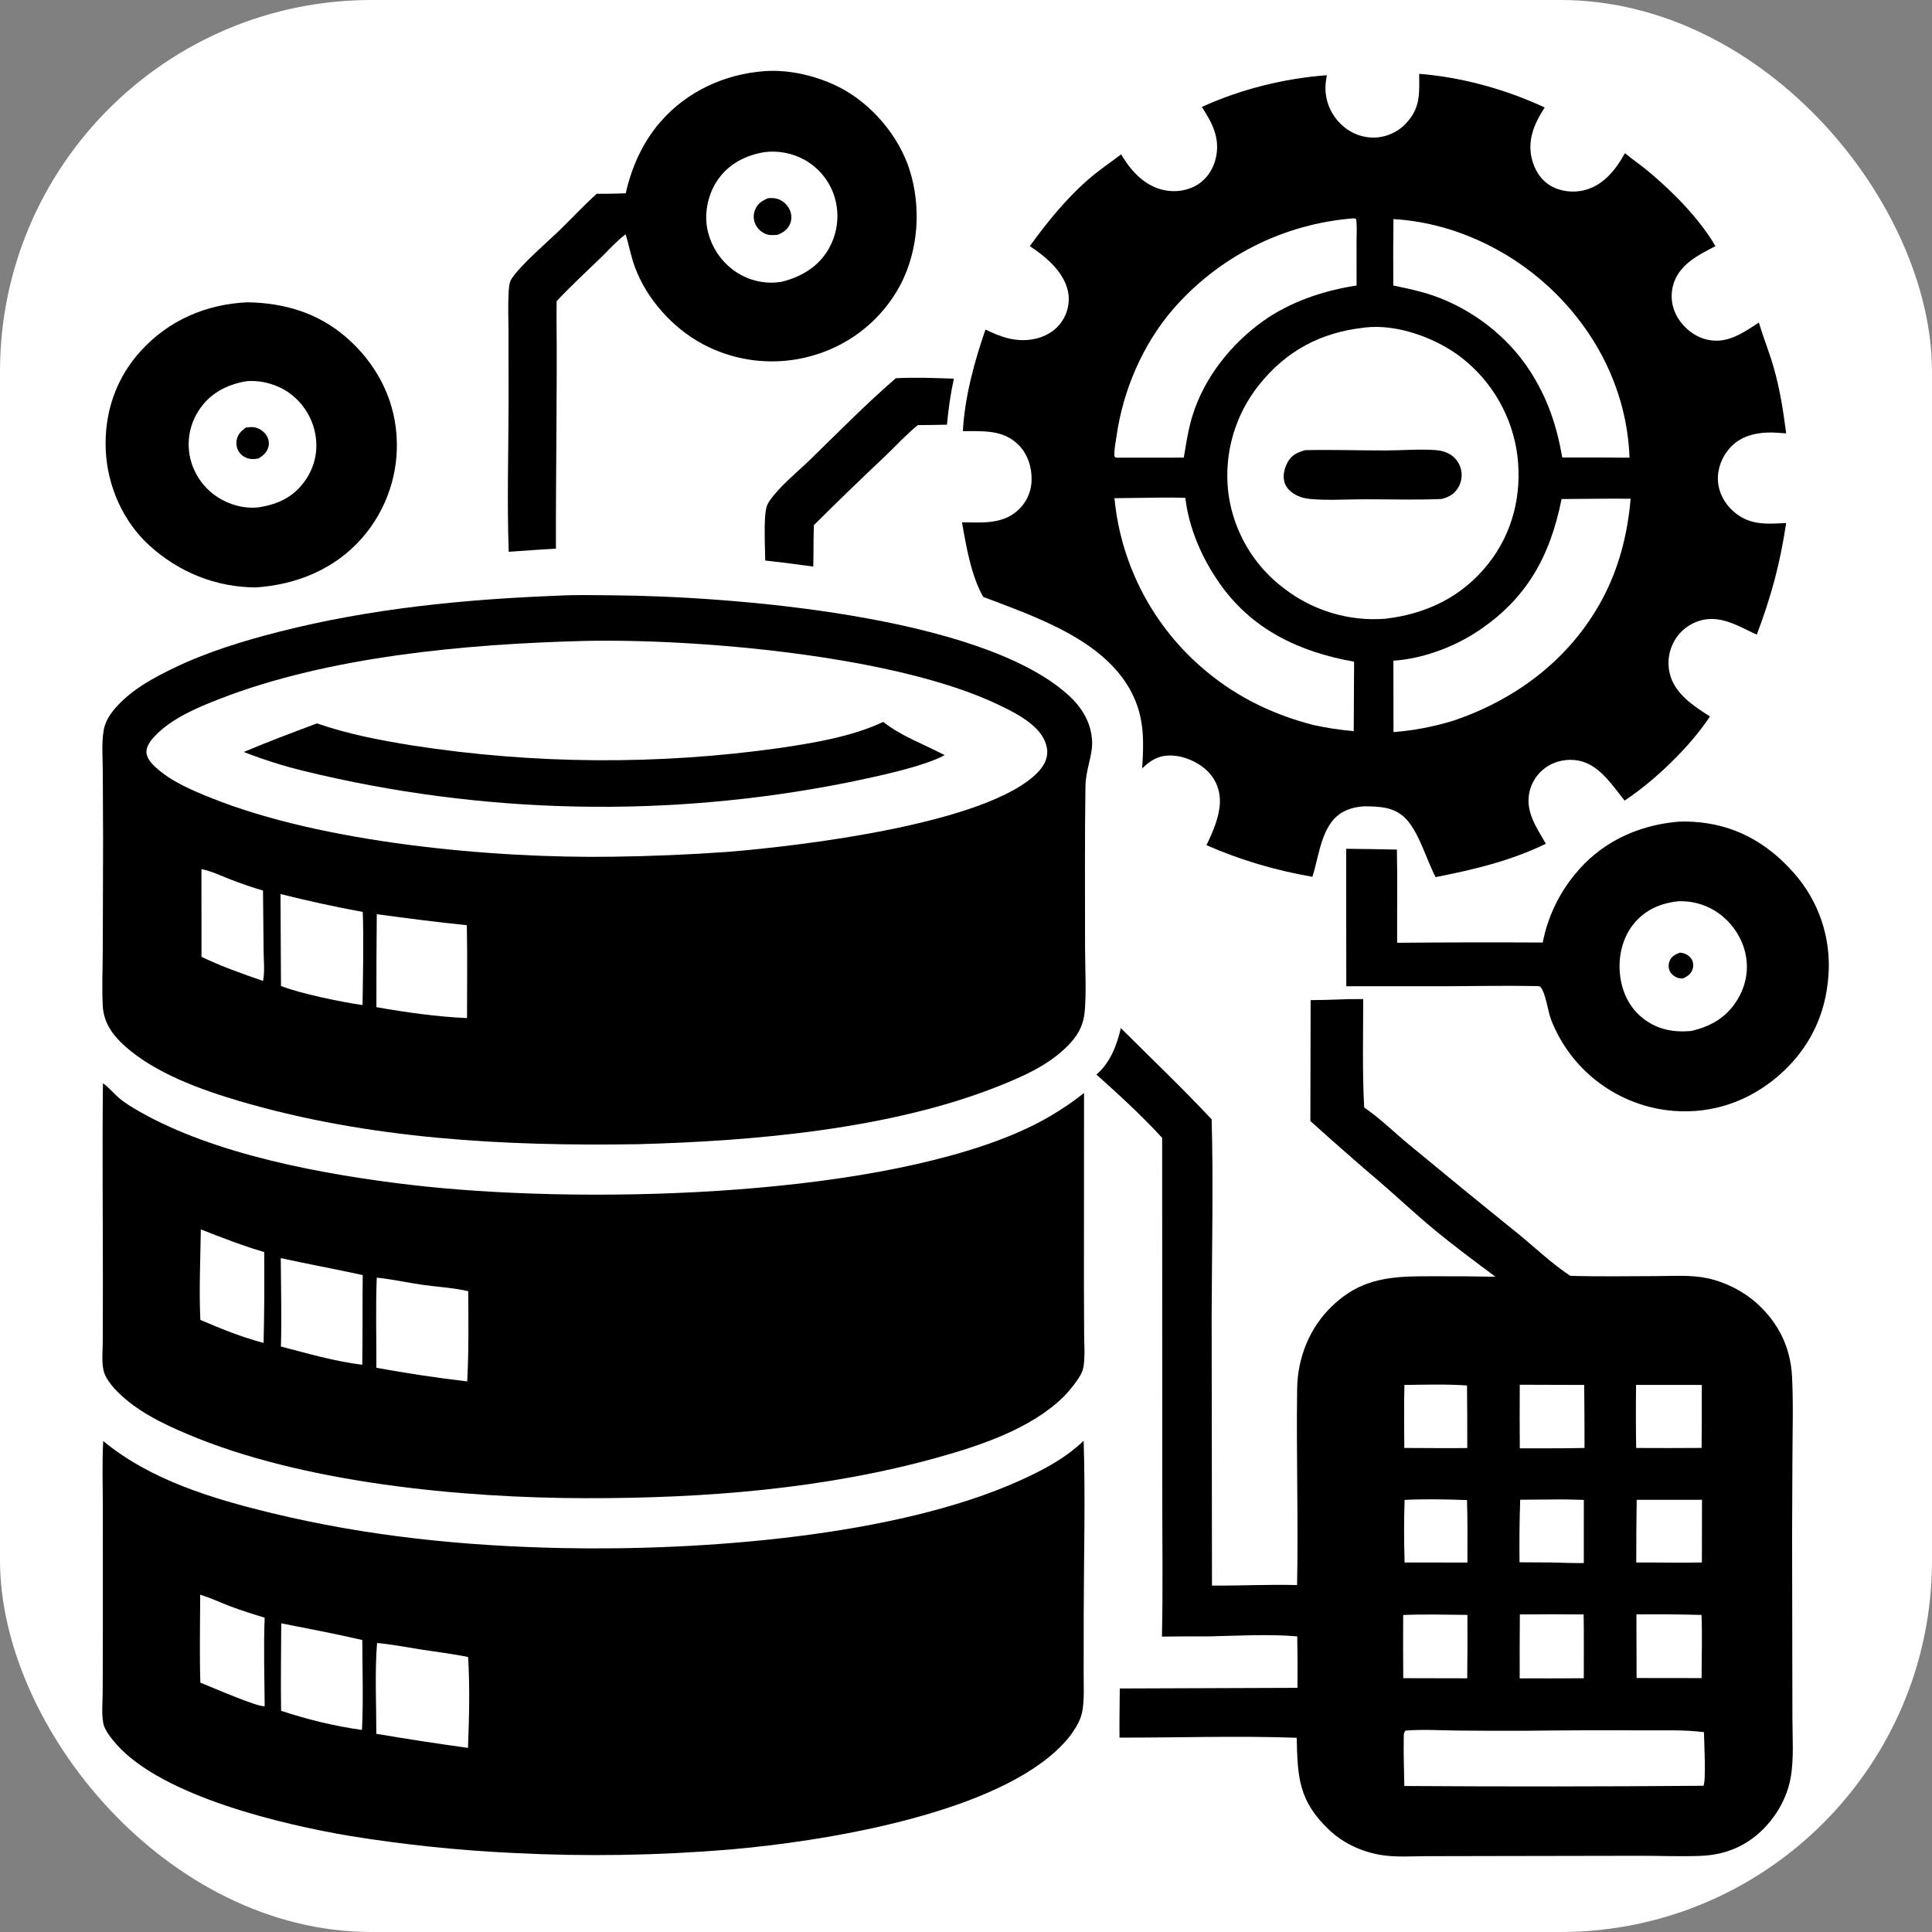 <svg width="182" height="182" viewBox="0 0 182 182" fill="none" xmlns="http://www.w3.org/2000/svg">
<rect x="0" y="0" width="182" height="182" fill="#808080" stroke="none"/>
<g clip-path="url(#clip0_280_262)">
<path d="M0 0H182V182H0V0Z" fill="white"/>
<path d="M84.388 35.632C86.181 35.532 88.064 35.61 89.86 35.67C89.538 37.113 89.344 38.536 89.206 40.006C88.292 40.028 87.378 40.04 86.464 40.045C85.384 40.914 84.391 42.012 83.384 42.972C81.117 45.105 78.881 47.269 76.674 49.464C76.633 50.446 76.636 51.429 76.629 52.411L76.612 53.373C75.106 53.158 73.597 52.968 72.084 52.803C72.069 51.43 71.983 50.009 72.078 48.641C72.112 48.147 72.183 47.635 72.468 47.22C73.457 45.783 75.079 44.504 76.338 43.281C78.978 40.712 81.6 38.035 84.388 35.632Z" fill="black"/>
<path d="M23.296 28.477C26.753 28.533 29.899 29.447 32.56 31.729C35.317 34.094 37.094 37.324 37.351 40.967C37.367 41.187 37.378 41.407 37.383 41.627C37.389 41.846 37.389 42.066 37.383 42.286C37.377 42.506 37.366 42.726 37.35 42.945C37.333 43.164 37.311 43.383 37.284 43.602C37.256 43.82 37.223 44.037 37.185 44.254C37.147 44.471 37.103 44.686 37.054 44.901C37.005 45.115 36.951 45.328 36.892 45.54C36.832 45.752 36.767 45.962 36.697 46.17C36.627 46.379 36.552 46.586 36.472 46.791C36.392 46.995 36.306 47.198 36.216 47.399C36.126 47.599 36.03 47.797 35.93 47.993C35.83 48.189 35.725 48.382 35.615 48.573C35.505 48.764 35.391 48.951 35.272 49.136C35.153 49.321 35.029 49.503 34.901 49.682C34.773 49.861 34.64 50.036 34.503 50.208C34.366 50.381 34.225 50.549 34.08 50.715C31.505 53.634 27.923 55.081 24.093 55.338C20.334 55.317 16.881 53.924 14.09 51.401C11.591 49.141 10.116 45.778 9.963 42.425C9.804 38.932 10.903 35.643 13.268 33.054C15.909 30.163 19.413 28.658 23.296 28.477Z" fill="black"/>
<path d="M23.14 35.924C24.523 35.767 26.062 36.193 27.199 36.982C27.282 37.04 27.363 37.1 27.443 37.163C27.523 37.225 27.601 37.289 27.678 37.355C27.754 37.422 27.829 37.49 27.903 37.56C27.976 37.63 28.047 37.701 28.117 37.775C28.187 37.848 28.255 37.923 28.321 38C28.387 38.077 28.451 38.155 28.513 38.235C28.575 38.315 28.635 38.397 28.693 38.48C28.751 38.563 28.807 38.647 28.861 38.733C28.915 38.819 28.967 38.906 29.016 38.994C29.066 39.082 29.113 39.172 29.159 39.262C29.204 39.353 29.247 39.445 29.287 39.537C29.328 39.63 29.366 39.724 29.402 39.819C29.438 39.913 29.472 40.009 29.503 40.105C29.535 40.201 29.563 40.298 29.59 40.396C29.616 40.494 29.64 40.592 29.662 40.691C29.683 40.79 29.703 40.89 29.719 40.989C29.982 42.564 29.613 44.079 28.677 45.37C27.61 46.843 26.179 47.498 24.421 47.785C23.016 47.963 21.508 47.533 20.352 46.733C20.27 46.677 20.191 46.619 20.112 46.559C20.034 46.499 19.957 46.438 19.882 46.374C19.807 46.31 19.733 46.244 19.661 46.177C19.589 46.11 19.519 46.04 19.45 45.97C19.381 45.899 19.315 45.826 19.25 45.752C19.185 45.678 19.122 45.602 19.06 45.525C18.999 45.447 18.939 45.369 18.882 45.288C18.825 45.208 18.769 45.127 18.716 45.044C18.663 44.961 18.611 44.876 18.562 44.791C18.513 44.706 18.466 44.619 18.421 44.531C18.376 44.443 18.333 44.354 18.293 44.264C18.252 44.174 18.214 44.083 18.178 43.992C18.142 43.9 18.108 43.807 18.077 43.714C18.046 43.62 18.016 43.526 17.989 43.431C17.963 43.336 17.938 43.24 17.916 43.144C17.894 43.048 17.875 42.952 17.857 42.854C17.841 42.759 17.826 42.663 17.815 42.566C17.803 42.47 17.794 42.373 17.787 42.276C17.78 42.179 17.775 42.082 17.773 41.985C17.771 41.888 17.772 41.79 17.774 41.693C17.777 41.596 17.782 41.499 17.79 41.402C17.798 41.305 17.808 41.209 17.82 41.112C17.833 41.016 17.848 40.92 17.865 40.824C17.882 40.729 17.902 40.634 17.924 40.539C17.945 40.444 17.97 40.35 17.997 40.257C18.023 40.163 18.052 40.07 18.084 39.978C18.115 39.887 18.149 39.795 18.184 39.705C18.22 39.615 18.258 39.525 18.299 39.437C18.339 39.349 18.382 39.261 18.427 39.175C18.471 39.089 18.518 39.003 18.567 38.919C18.616 38.836 18.667 38.753 18.72 38.671C18.773 38.59 18.828 38.51 18.885 38.431C19.914 36.986 21.426 36.228 23.14 35.924Z" fill="white"/>
<path d="M23.187 40.27C23.419 40.248 23.665 40.216 23.896 40.244C24.352 40.299 24.822 40.6 25.079 40.977C25.302 41.304 25.384 41.699 25.288 42.085C25.154 42.619 24.81 42.897 24.368 43.183C24.164 43.231 23.936 43.255 23.726 43.245C23.287 43.223 22.844 43.003 22.575 42.654C22.543 42.612 22.514 42.57 22.488 42.526C22.461 42.482 22.436 42.437 22.414 42.39C22.392 42.343 22.372 42.296 22.355 42.247C22.338 42.199 22.323 42.149 22.311 42.099C22.299 42.049 22.289 41.998 22.282 41.947C22.276 41.896 22.271 41.845 22.27 41.793C22.268 41.742 22.269 41.69 22.273 41.639C22.277 41.587 22.283 41.536 22.292 41.486C22.392 40.906 22.719 40.584 23.187 40.27Z" fill="black"/>
<path d="M157.763 77.438C158.32 77.372 158.921 77.385 159.48 77.416C163.329 77.63 166.456 79.358 168.975 82.224C169.12 82.387 169.26 82.553 169.397 82.722C169.533 82.891 169.665 83.064 169.793 83.24C169.921 83.416 170.044 83.595 170.163 83.777C170.281 83.96 170.395 84.145 170.505 84.332C170.615 84.52 170.719 84.711 170.819 84.904C170.919 85.097 171.014 85.293 171.105 85.491C171.195 85.689 171.28 85.888 171.36 86.091C171.44 86.293 171.516 86.497 171.586 86.703C171.656 86.909 171.721 87.116 171.78 87.325C171.84 87.534 171.894 87.745 171.943 87.957C171.993 88.168 172.036 88.381 172.075 88.595C172.113 88.809 172.147 89.024 172.174 89.24C172.202 89.456 172.225 89.672 172.241 89.889C172.258 90.106 172.27 90.323 172.276 90.54C172.282 90.757 172.283 90.975 172.278 91.192C172.273 91.41 172.263 91.627 172.248 91.844C171.997 95.654 170.404 98.873 167.508 101.366C164.734 103.753 161.304 104.939 157.647 104.649C157.489 104.636 157.331 104.621 157.174 104.602C157.017 104.584 156.86 104.563 156.703 104.539C156.547 104.515 156.391 104.489 156.235 104.46C156.079 104.43 155.924 104.398 155.77 104.363C155.615 104.329 155.461 104.291 155.308 104.251C155.155 104.211 155.002 104.168 154.851 104.123C154.699 104.077 154.548 104.029 154.398 103.978C154.248 103.928 154.099 103.874 153.951 103.818C153.803 103.762 153.656 103.704 153.51 103.642C153.363 103.581 153.218 103.518 153.075 103.451C152.931 103.385 152.788 103.316 152.647 103.245C152.505 103.174 152.365 103.1 152.226 103.024C152.087 102.948 151.95 102.869 151.814 102.788C151.678 102.707 151.543 102.624 151.41 102.538C151.277 102.452 151.145 102.364 151.015 102.274C150.885 102.184 150.756 102.091 150.63 101.996C150.503 101.901 150.378 101.804 150.254 101.705C150.131 101.606 150.009 101.505 149.889 101.401C149.769 101.298 149.651 101.192 149.535 101.084C149.419 100.977 149.305 100.867 149.192 100.756C149.08 100.644 148.97 100.53 148.861 100.415C148.753 100.299 148.647 100.182 148.542 100.063C148.438 99.943 148.336 99.822 148.236 99.7C148.136 99.577 148.038 99.452 147.943 99.326C147.847 99.2 147.754 99.072 147.663 98.942C147.571 98.813 147.483 98.682 147.396 98.549C147.31 98.416 147.225 98.282 147.143 98.147C147.062 98.011 146.982 97.874 146.905 97.736C146.828 97.597 146.754 97.458 146.682 97.317C146.609 97.176 146.54 97.033 146.473 96.89C146.406 96.746 146.341 96.602 146.279 96.456C146.217 96.311 146.157 96.164 146.1 96.016C145.839 95.321 145.577 93.44 145.112 92.975C145.004 92.866 144.758 92.897 144.609 92.889C141.787 92.837 138.963 92.896 136.141 92.907L126.824 92.91L126.814 79.958C128.407 79.973 129.999 79.998 131.591 80.032C131.653 82.955 131.6 85.888 131.616 88.813C136.187 88.771 140.759 88.764 145.33 88.79C145.387 88.497 145.453 88.205 145.528 87.916C145.603 87.626 145.687 87.339 145.78 87.055C145.873 86.771 145.975 86.49 146.085 86.212C146.196 85.934 146.315 85.66 146.443 85.389C146.57 85.119 146.706 84.853 146.85 84.59C146.994 84.328 147.147 84.071 147.307 83.819C147.467 83.566 147.635 83.319 147.811 83.077C147.986 82.835 148.169 82.598 148.36 82.368C150.721 79.448 154.058 77.832 157.763 77.438Z" fill="black"/>
<path d="M158.094 84.901C158.245 84.895 158.396 84.894 158.547 84.899C158.698 84.903 158.849 84.914 158.999 84.93C159.149 84.946 159.299 84.967 159.448 84.994C159.596 85.021 159.744 85.054 159.89 85.092C160.037 85.13 160.181 85.173 160.325 85.222C160.468 85.271 160.609 85.325 160.748 85.384C160.887 85.443 161.024 85.508 161.158 85.577C161.292 85.646 161.424 85.721 161.553 85.8C162.969 86.678 164.041 88.145 164.413 89.771C164.774 91.349 164.468 92.906 163.61 94.27C162.593 95.885 161.108 96.717 159.282 97.127C157.63 97.264 156.13 96.987 154.8 95.952C153.487 94.929 152.795 93.459 152.611 91.825C152.424 90.161 152.817 88.381 153.876 87.059C154.959 85.707 156.404 85.092 158.094 84.901Z" fill="white"/>
<path d="M158.221 89.748C158.329 89.751 158.33 89.747 158.453 89.767C158.808 89.825 159.181 90.058 159.363 90.372C159.535 90.669 159.544 91.034 159.429 91.354C159.272 91.793 158.925 91.986 158.526 92.178C158.393 92.176 158.265 92.172 158.136 92.138C157.801 92.05 157.492 91.831 157.323 91.524C157.158 91.224 157.156 90.867 157.274 90.549C157.449 90.076 157.789 89.941 158.221 89.748Z" fill="black"/>
<path d="M72.022 6.702C74.369 6.529 76.971 7.158 79.059 8.216C82.068 9.74 84.661 12.78 85.683 15.994C86.803 19.514 86.528 23.576 84.808 26.858C84.704 27.053 84.595 27.244 84.482 27.433C84.369 27.622 84.251 27.809 84.128 27.992C84.006 28.175 83.879 28.355 83.748 28.532C83.617 28.709 83.481 28.883 83.341 29.054C83.202 29.224 83.058 29.391 82.91 29.554C82.762 29.718 82.61 29.878 82.455 30.034C82.299 30.19 82.139 30.342 81.977 30.49C81.813 30.638 81.647 30.782 81.477 30.922C81.306 31.062 81.133 31.198 80.956 31.33C80.779 31.462 80.599 31.589 80.416 31.712C80.233 31.834 80.047 31.953 79.859 32.066C79.67 32.18 79.478 32.289 79.284 32.394C79.09 32.498 78.894 32.597 78.695 32.692C78.496 32.787 78.294 32.877 78.091 32.962C77.888 33.047 77.682 33.127 77.475 33.202C77.268 33.276 77.059 33.346 76.848 33.411C76.739 33.445 76.629 33.478 76.519 33.509C76.409 33.541 76.299 33.571 76.188 33.6C76.077 33.628 75.966 33.656 75.855 33.682C75.743 33.708 75.631 33.732 75.519 33.755C75.407 33.779 75.295 33.8 75.182 33.821C75.07 33.841 74.957 33.86 74.844 33.878C74.731 33.895 74.617 33.912 74.504 33.926C74.39 33.941 74.277 33.955 74.163 33.967C74.049 33.979 73.935 33.989 73.821 33.998C73.707 34.007 73.593 34.015 73.478 34.022C73.364 34.028 73.25 34.033 73.135 34.036C73.021 34.04 72.907 34.042 72.792 34.043C72.678 34.043 72.563 34.042 72.449 34.04C72.335 34.038 72.22 34.034 72.106 34.029C71.992 34.024 71.877 34.018 71.763 34.01C71.649 34.002 71.535 33.993 71.421 33.982C71.307 33.971 71.193 33.959 71.079 33.946C70.966 33.932 70.852 33.917 70.739 33.901C70.626 33.885 70.513 33.867 70.4 33.848C70.287 33.829 70.174 33.808 70.062 33.786C69.95 33.764 69.838 33.741 69.726 33.717C69.614 33.692 69.503 33.666 69.392 33.638C69.281 33.611 69.17 33.582 69.059 33.552C68.949 33.522 68.839 33.49 68.729 33.457C68.62 33.424 68.511 33.39 68.402 33.354C68.293 33.319 68.185 33.282 68.077 33.243C67.969 33.205 67.862 33.165 67.755 33.124C67.648 33.083 67.542 33.041 67.436 32.997C67.33 32.954 67.225 32.909 67.12 32.863C67.016 32.816 66.912 32.769 66.808 32.72C66.704 32.671 66.602 32.621 66.499 32.57C66.397 32.518 66.295 32.466 66.194 32.412C63.383 30.904 60.942 28.197 59.823 25.199C59.442 24.178 59.253 23.112 58.94 22.072C58.089 22.699 57.341 23.557 56.579 24.293C55.187 25.636 53.763 26.956 52.438 28.366L52.428 29.926C52.491 37.177 52.353 44.436 52.369 51.688C50.886 51.762 49.404 51.882 47.923 51.98C47.754 47.263 47.902 42.489 47.91 37.766L47.902 31.243C47.898 30.048 47.847 28.834 47.909 27.642C47.931 27.224 47.95 26.648 48.177 26.289C48.987 25.005 51.585 22.786 52.814 21.592C53.952 20.487 55.032 19.314 56.213 18.254C57.125 18.264 58.037 18.249 58.948 18.21C59.489 15.756 60.556 13.386 62.213 11.481C64.711 8.608 68.259 6.978 72.022 6.702Z" fill="black"/>
<path d="M72.002 14.333C72.163 14.312 72.324 14.298 72.486 14.29C72.647 14.282 72.809 14.28 72.971 14.285C73.133 14.289 73.294 14.3 73.455 14.318C73.616 14.335 73.776 14.359 73.935 14.389C74.094 14.418 74.252 14.454 74.408 14.497C74.565 14.539 74.719 14.587 74.872 14.642C75.024 14.696 75.174 14.757 75.322 14.823C75.47 14.889 75.615 14.961 75.757 15.038C75.844 15.086 75.93 15.136 76.015 15.189C76.1 15.241 76.183 15.295 76.265 15.352C76.348 15.408 76.428 15.466 76.508 15.527C76.587 15.587 76.665 15.65 76.741 15.714C76.817 15.778 76.891 15.844 76.964 15.912C77.037 15.98 77.108 16.05 77.178 16.121C77.247 16.193 77.315 16.266 77.381 16.34C77.447 16.415 77.511 16.492 77.573 16.57C77.635 16.648 77.695 16.727 77.753 16.808C77.811 16.889 77.867 16.971 77.921 17.055C77.975 17.139 78.027 17.224 78.077 17.31C78.127 17.396 78.174 17.484 78.22 17.572C78.265 17.661 78.309 17.751 78.35 17.842C78.391 17.932 78.43 18.024 78.466 18.117C78.503 18.209 78.537 18.303 78.569 18.398C78.601 18.492 78.63 18.587 78.657 18.683C78.685 18.783 78.71 18.883 78.733 18.984C78.756 19.085 78.776 19.186 78.794 19.288C78.811 19.39 78.826 19.492 78.839 19.595C78.852 19.698 78.862 19.8 78.869 19.903C78.877 20.007 78.882 20.11 78.884 20.213C78.886 20.317 78.886 20.42 78.883 20.524C78.88 20.627 78.875 20.73 78.867 20.833C78.859 20.936 78.848 21.039 78.835 21.142C78.822 21.244 78.807 21.347 78.789 21.448C78.77 21.55 78.75 21.652 78.727 21.752C78.703 21.853 78.678 21.953 78.65 22.053C78.621 22.152 78.591 22.251 78.558 22.349C78.525 22.447 78.489 22.544 78.451 22.64C78.413 22.737 78.373 22.832 78.33 22.926C78.288 23.02 78.243 23.113 78.195 23.205C78.148 23.297 78.099 23.388 78.047 23.478C77.061 25.159 75.499 26.068 73.65 26.542C73.555 26.558 73.461 26.572 73.366 26.583C73.271 26.594 73.176 26.604 73.08 26.61C72.985 26.617 72.889 26.622 72.794 26.624C72.698 26.626 72.602 26.626 72.507 26.624C72.411 26.621 72.316 26.617 72.22 26.61C72.125 26.603 72.029 26.593 71.934 26.582C71.84 26.57 71.745 26.557 71.651 26.541C71.556 26.525 71.463 26.506 71.369 26.486C71.276 26.465 71.183 26.442 71.091 26.417C70.998 26.392 70.906 26.365 70.815 26.336C70.724 26.306 70.634 26.275 70.545 26.241C70.455 26.207 70.366 26.171 70.279 26.133C70.191 26.095 70.104 26.055 70.018 26.013C69.932 25.971 69.847 25.927 69.764 25.88C69.68 25.834 69.597 25.786 69.516 25.736C69.434 25.685 69.354 25.633 69.275 25.579C69.19 25.521 69.107 25.46 69.025 25.398C68.942 25.335 68.862 25.271 68.782 25.204C68.703 25.138 68.626 25.069 68.55 24.999C68.474 24.929 68.4 24.857 68.328 24.783C68.256 24.709 68.186 24.634 68.117 24.556C68.048 24.479 67.982 24.4 67.917 24.32C67.852 24.239 67.789 24.157 67.729 24.074C67.668 23.99 67.609 23.905 67.552 23.819C67.496 23.733 67.441 23.645 67.389 23.556C67.337 23.467 67.286 23.377 67.238 23.285C67.19 23.194 67.145 23.101 67.101 23.008C67.058 22.914 67.016 22.819 66.978 22.723C66.939 22.628 66.902 22.531 66.868 22.434C66.834 22.336 66.802 22.238 66.772 22.139C66.743 22.04 66.716 21.94 66.692 21.84C66.667 21.74 66.645 21.639 66.625 21.537C66.33 19.944 66.723 18.2 67.658 16.879C68.699 15.409 70.259 14.624 72.002 14.333Z" fill="white"/>
<path d="M72.353 18.671C72.672 18.645 73.016 18.647 73.319 18.76C73.381 18.784 73.442 18.81 73.501 18.84C73.56 18.869 73.617 18.901 73.673 18.937C73.728 18.972 73.782 19.01 73.834 19.051C73.886 19.092 73.935 19.136 73.983 19.182C74.03 19.228 74.075 19.276 74.117 19.327C74.16 19.377 74.199 19.43 74.236 19.485C74.273 19.539 74.307 19.596 74.338 19.654C74.37 19.712 74.398 19.772 74.423 19.833C74.595 20.256 74.594 20.724 74.403 21.141C74.172 21.646 73.735 21.941 73.227 22.123C72.91 22.147 72.546 22.177 72.241 22.078C72.181 22.058 72.122 22.035 72.065 22.009C72.007 21.983 71.951 21.954 71.896 21.922C71.841 21.89 71.788 21.855 71.737 21.818C71.686 21.78 71.637 21.741 71.59 21.698C71.543 21.656 71.498 21.611 71.456 21.564C71.414 21.517 71.374 21.468 71.336 21.417C71.299 21.366 71.264 21.312 71.233 21.258C71.201 21.203 71.172 21.147 71.146 21.089C71.123 21.037 71.102 20.983 71.084 20.929C71.067 20.874 71.052 20.819 71.04 20.763C71.028 20.706 71.018 20.65 71.012 20.593C71.005 20.536 71.002 20.479 71.002 20.421C71.001 20.364 71.003 20.307 71.009 20.25C71.014 20.192 71.022 20.136 71.033 20.079C71.044 20.023 71.058 19.968 71.075 19.913C71.092 19.858 71.111 19.804 71.134 19.751C71.375 19.166 71.795 18.913 72.353 18.671Z" fill="black"/>
<path d="M9.696 102.056C10.192 102.365 10.671 102.953 11.116 103.349C11.73 103.897 12.457 104.322 13.169 104.729C20.28 108.785 30.561 110.659 38.62 111.61C54.213 113.451 81.154 112.911 95.622 106.794C97.991 105.792 100.095 104.562 102.119 102.968L102.11 121.162L102.129 125.739C102.137 126.71 102.219 127.754 102.076 128.716C101.978 129.377 101.534 129.944 101.152 130.471C100.85 130.86 100.53 131.24 100.18 131.587C97.164 134.566 92.376 136.169 88.39 137.283C77.647 140.286 66.293 141.151 55.173 141.134C43.463 141.115 28.514 139.697 17.677 135.107C15.293 134.098 12.859 132.928 11.021 131.059C10.528 130.558 9.899 129.785 9.749 129.088C9.565 128.236 9.679 127.184 9.68 126.309L9.691 121.232C9.696 114.841 9.626 108.447 9.696 102.056Z" fill="black"/>
<path d="M18.919 115.813C20.896 116.593 22.846 117.345 24.887 117.949C24.916 120.802 24.897 123.656 24.831 126.509C22.759 125.957 20.84 125.185 18.874 124.336C18.744 121.511 18.877 118.641 18.919 115.813Z" fill="white"/>
<path d="M26.449 118.518C29.017 119.08 31.601 119.556 34.169 120.115C34.133 122.931 34.174 125.748 34.125 128.564C31.545 128.248 28.976 127.503 26.463 126.844C26.545 124.076 26.463 121.287 26.449 118.518Z" fill="white"/>
<path d="M35.492 120.356C36.928 120.505 38.355 120.826 39.786 121.031C41.215 121.236 42.706 121.306 44.111 121.634C44.121 124.465 44.169 127.306 44.012 130.134C41.147 129.796 38.295 129.368 35.457 128.85C35.466 126.025 35.38 123.178 35.492 120.356Z" fill="white"/>
<path d="M9.723 135.748C14.179 139.438 20.04 141.187 25.561 142.528C34.592 144.721 43.694 145.643 52.979 145.833C65.899 146.098 84.329 144.776 96.059 139.479C98.253 138.489 100.328 137.407 102.082 135.725C102.256 141.14 102.096 146.601 102.09 152.02L102.083 157.638C102.08 158.756 102.153 159.956 101.984 161.06C101.846 161.972 101.399 162.685 100.885 163.424C100.45 163.985 99.97 164.503 99.444 164.979C92.834 171.013 77.447 173.48 68.735 174.232C65.354 174.513 61.967 174.681 58.574 174.736C55.181 174.79 51.791 174.731 48.402 174.558C45.809 174.437 43.222 174.241 40.64 173.972C38.058 173.703 35.485 173.361 32.923 172.945C26.694 171.892 15.382 169.256 11.002 164.355C10.559 163.86 9.856 163.009 9.731 162.347C9.552 161.404 9.673 160.248 9.675 159.281L9.689 153.03L9.687 141.919C9.685 139.869 9.61 137.793 9.723 135.748Z" fill="black"/>
<path d="M18.859 150.223C19.828 150.525 20.778 150.971 21.729 151.332C22.781 151.732 23.858 152.059 24.933 152.394C24.821 155.158 24.913 157.955 24.934 160.721C24.439 160.896 19.735 158.85 18.872 158.51C18.79 155.754 18.853 152.98 18.859 150.223Z" fill="white"/>
<path d="M26.494 152.922C29.034 153.422 31.608 153.913 34.13 154.493C34.138 157.306 34.235 160.156 34.099 162.964C31.581 162.625 28.895 161.965 26.481 161.161C26.432 158.418 26.488 155.666 26.494 152.922Z" fill="white"/>
<path d="M35.52 154.778C36.897 154.893 38.27 155.174 39.636 155.386C41.121 155.617 42.626 155.79 44.098 156.096C44.267 158.901 44.198 161.849 44.085 164.658C41.2 164.259 38.321 163.816 35.448 163.329C35.456 160.597 35.298 157.473 35.52 154.778Z" fill="white"/>
<path d="M126.247 94.15C126.966 94.109 127.698 94.126 128.419 94.115C128.421 97.513 128.324 100.943 128.511 104.334C129.986 105.33 131.328 106.662 132.703 107.8C136.112 110.622 139.538 113.422 142.983 116.2C144.618 117.53 146.161 119.023 147.921 120.185C150.619 120.271 153.332 120.214 156.032 120.212C157.623 120.211 159.309 120.079 160.871 120.419C162.553 120.784 164.224 121.63 165.504 122.782C167.554 124.625 168.682 126.956 168.817 129.703C168.946 132.328 168.856 135.006 168.85 137.636C168.819 142.344 168.813 147.051 168.833 151.758L168.85 161.763C168.849 163.589 169.003 165.626 168.693 167.424C168.401 169.122 167.555 170.726 166.399 171.996C164.728 173.832 162.633 174.741 160.17 174.831C158.276 174.901 156.363 174.817 154.466 174.82L141.965 174.842L134.395 174.857C132.97 174.858 131.44 174.978 130.034 174.735C128.258 174.429 126.533 173.635 125.222 172.393C122.323 169.648 122.241 167.441 122.153 163.703C116.599 163.505 111.02 163.698 105.461 163.689C105.443 162.147 105.476 160.602 105.487 159.06L122.226 158.999C122.241 157.383 122.234 155.767 122.204 154.151C119.519 153.92 116.581 154.093 113.878 154.153C112.405 154.145 110.932 154.152 109.459 154.174C109.563 149.522 109.48 144.856 109.49 140.202L109.479 107.191C107.573 105.101 105.39 103.114 103.288 101.224C104.566 100.138 105.231 98.438 105.584 96.847C108.443 99.702 111.379 102.495 114.142 105.444C114.307 111.604 114.16 117.792 114.142 123.955L114.172 149.366C116.844 149.388 119.519 149.242 122.19 149.32C122.31 143.15 122.107 136.985 122.195 130.819C122.236 127.896 123.362 125.07 125.489 123.034C128.443 120.205 131.416 120.225 135.236 120.227C137.116 120.221 138.997 120.236 140.877 120.273C138.942 118.833 136.981 117.379 135.123 115.842C133.403 114.42 131.762 112.883 130.075 111.421C127.836 109.513 125.624 107.574 123.44 105.603L123.465 94.215C124.393 94.208 125.32 94.186 126.247 94.15Z" fill="black"/>
<path d="M132.318 141.296C134.257 141.199 136.257 141.241 138.197 141.312C138.257 143.27 138.238 145.237 138.234 147.197L132.319 147.19C132.254 145.237 132.253 143.25 132.318 141.296Z" fill="white"/>
<path d="M132.301 130.467C134.252 130.441 136.251 130.38 138.197 130.516C138.219 132.48 138.226 134.445 138.221 136.409C136.245 136.434 134.265 136.405 132.288 136.401C132.282 134.425 132.248 132.443 132.301 130.467Z" fill="white"/>
<path d="M146.521 141.253C147.414 141.238 148.309 141.273 149.202 141.295L149.198 147.245C148.177 147.255 147.156 147.217 146.135 147.189L143.144 147.172C143.119 145.207 143.14 143.243 143.207 141.279L146.521 141.253Z" fill="white"/>
<path d="M132.185 152.138C134.193 152.051 136.226 152.114 138.236 152.128C138.247 154.12 138.24 156.111 138.217 158.101L132.191 158.089C132.174 156.105 132.172 154.122 132.185 152.138Z" fill="white"/>
<path d="M143.176 152.086C145.178 152.065 147.181 152.064 149.183 152.086C149.219 154.087 149.194 156.093 149.198 158.095C147.185 158.11 145.172 158.115 143.159 158.108C143.152 156.101 143.158 154.093 143.176 152.086Z" fill="white"/>
<path d="M143.166 130.446L149.236 130.465C149.266 132.444 149.258 134.425 149.267 136.403C147.236 136.451 145.2 136.43 143.169 136.435C143.155 134.438 143.154 132.442 143.166 130.446Z" fill="white"/>
<path d="M154.182 141.286L160.333 141.283L160.322 147.188C158.267 147.237 156.197 147.179 154.14 147.193C154.137 145.224 154.151 143.255 154.182 141.286Z" fill="white"/>
<path d="M154.155 152.081C156.2 152.059 158.245 152.077 160.289 152.133C160.362 154.107 160.3 156.105 160.293 158.082L154.171 158.074L154.155 152.081Z" fill="white"/>
<path d="M154.124 130.463L160.311 130.465C160.319 132.443 160.314 134.421 160.297 136.399C158.242 136.414 156.187 136.416 154.133 136.403C154.099 134.423 154.096 132.443 154.124 130.463Z" fill="white"/>
<path d="M132.415 163.027C134.026 162.901 135.671 163 137.287 163.024C139.443 163.046 141.599 163.051 143.755 163.041C147.46 162.997 151.165 162.986 154.87 163.006C156.726 163.02 158.676 162.934 160.517 163.175C160.528 163.985 160.733 167.709 160.471 168.225C151.079 168.301 141.687 168.308 132.294 168.246C132.264 166.725 132.21 165.194 132.238 163.674C132.244 163.407 132.22 163.217 132.415 163.027Z" fill="white"/>
<path d="M133.69 6.955C137.715 7.27 141.861 8.422 145.514 10.125C144.592 11.553 143.902 13.049 144.267 14.803C144.49 15.878 145.086 16.909 146.043 17.484C146.991 18.053 148.239 18.186 149.3 17.904C151.087 17.43 152.22 15.968 153.076 14.429C153.776 15.021 154.549 15.528 155.253 16.118C157.596 18.078 160.052 20.548 161.603 23.188C161.129 23.425 160.663 23.675 160.203 23.938C159.007 24.631 157.94 25.544 157.594 26.948C157.578 27.011 157.564 27.074 157.551 27.138C157.538 27.201 157.527 27.265 157.518 27.33C157.508 27.394 157.501 27.458 157.494 27.523C157.488 27.588 157.484 27.652 157.481 27.717C157.478 27.782 157.476 27.847 157.476 27.912C157.477 27.977 157.479 28.042 157.482 28.107C157.486 28.171 157.491 28.236 157.497 28.301C157.504 28.365 157.512 28.43 157.522 28.494C157.532 28.558 157.544 28.622 157.557 28.686C157.57 28.749 157.585 28.812 157.601 28.875C157.618 28.938 157.635 29 157.655 29.062C157.674 29.124 157.695 29.186 157.718 29.247C157.74 29.308 157.764 29.368 157.79 29.428C157.815 29.487 157.842 29.546 157.871 29.605C157.899 29.663 157.929 29.721 157.96 29.778C157.992 29.834 158.024 29.891 158.059 29.946C158.677 30.962 159.72 31.766 160.893 32.012C162.753 32.402 164.228 31.339 165.69 30.384C166.105 31.776 166.653 33.13 167.061 34.528C167.663 36.592 167.988 38.697 168.262 40.825C167.686 40.783 167.103 40.728 166.525 40.747C165.189 40.791 163.891 41.162 162.969 42.188C162.214 43.027 161.771 44.145 161.835 45.279C161.898 46.41 162.453 47.429 163.293 48.174C164.79 49.502 166.426 49.37 168.263 49.269C167.681 53.106 166.867 56.159 165.493 59.786C163.93 59.072 162.329 58.042 160.532 58.371C160.464 58.384 160.396 58.399 160.328 58.416C160.26 58.432 160.193 58.45 160.126 58.471C160.059 58.49 159.993 58.512 159.927 58.535C159.862 58.559 159.797 58.584 159.732 58.611C159.668 58.637 159.604 58.666 159.541 58.696C159.478 58.725 159.416 58.757 159.354 58.79C159.293 58.823 159.232 58.858 159.173 58.894C159.113 58.93 159.054 58.967 158.996 59.007C158.939 59.046 158.882 59.086 158.826 59.128C158.77 59.17 158.716 59.213 158.662 59.258C158.609 59.303 158.556 59.349 158.505 59.396C158.454 59.444 158.404 59.492 158.355 59.542C158.307 59.592 158.259 59.643 158.213 59.696C158.167 59.748 158.122 59.801 158.079 59.856C158.035 59.911 157.993 59.966 157.953 60.023C157.912 60.08 157.873 60.138 157.835 60.196C157.798 60.255 157.762 60.315 157.727 60.376C157.692 60.437 157.659 60.499 157.628 60.561C157.596 60.624 157.566 60.687 157.538 60.751C157.51 60.816 157.483 60.88 157.458 60.946C157.433 61.011 157.409 61.077 157.387 61.144C157.365 61.21 157.345 61.277 157.327 61.345C157.308 61.412 157.291 61.48 157.276 61.549C157.261 61.617 157.248 61.686 157.236 61.755C157.225 61.824 157.215 61.894 157.207 61.963C157.198 62.033 157.192 62.102 157.187 62.172C157.182 62.242 157.179 62.312 157.178 62.382C157.177 62.452 157.177 62.522 157.18 62.592C157.182 62.662 157.186 62.732 157.192 62.802C157.198 62.872 157.205 62.942 157.214 63.011C157.224 63.081 157.235 63.15 157.247 63.219C157.26 63.288 157.274 63.356 157.29 63.424C157.737 65.34 159.528 66.498 161.083 67.493C159.222 70.325 155.887 73.541 153.038 75.419C151.974 74.081 150.81 72.284 149.103 71.751C148.071 71.429 146.866 71.564 145.928 72.1C145.873 72.131 145.818 72.164 145.765 72.198C145.711 72.233 145.659 72.268 145.607 72.305C145.555 72.342 145.504 72.38 145.454 72.42C145.405 72.459 145.356 72.5 145.308 72.541C145.26 72.583 145.213 72.626 145.167 72.67C145.121 72.715 145.077 72.76 145.033 72.806C144.99 72.853 144.947 72.9 144.906 72.948C144.865 72.997 144.825 73.046 144.786 73.097C144.748 73.147 144.71 73.198 144.674 73.251C144.638 73.303 144.603 73.356 144.569 73.41C144.536 73.464 144.503 73.519 144.473 73.574C144.442 73.63 144.412 73.686 144.384 73.743C144.356 73.8 144.329 73.858 144.304 73.916C144.279 73.975 144.255 74.034 144.233 74.093C144.21 74.153 144.19 74.213 144.17 74.273C144.151 74.334 144.133 74.395 144.117 74.456C143.611 76.386 144.72 77.901 145.625 79.485C142.27 81.107 138.87 81.912 135.238 82.63C134.373 80.979 133.698 78.466 132.456 77.149C131.376 76.004 129.97 75.973 128.508 75.955C127.858 76.003 127.248 76.12 126.658 76.411C124.468 77.492 124.311 80.521 123.63 82.598C120.088 81.974 116.951 81.051 113.648 79.619C114.222 78.459 114.86 76.983 114.918 75.669C114.967 74.565 114.597 73.507 113.822 72.713C112.937 71.806 111.523 71.176 110.252 71.17C109.122 71.165 108.367 71.631 107.592 72.39C107.749 70.047 107.815 67.906 106.83 65.714C104.432 60.381 97.669 58.159 92.619 56.228C91.483 54.224 91.016 51.466 90.624 49.201C92.413 49.221 94.345 49.409 95.803 48.149C95.855 48.104 95.905 48.058 95.955 48.011C96.004 47.964 96.053 47.916 96.1 47.866C96.146 47.816 96.192 47.766 96.236 47.714C96.281 47.661 96.324 47.608 96.365 47.554C96.407 47.5 96.447 47.444 96.486 47.388C96.524 47.332 96.561 47.275 96.597 47.216C96.633 47.158 96.667 47.099 96.7 47.039C96.732 46.979 96.763 46.918 96.793 46.856C96.822 46.795 96.85 46.732 96.876 46.669C96.903 46.606 96.927 46.542 96.95 46.478C96.973 46.414 96.994 46.349 97.014 46.283C97.034 46.218 97.051 46.152 97.067 46.085C97.084 46.019 97.098 45.952 97.111 45.885C97.123 45.818 97.134 45.75 97.144 45.683C97.153 45.615 97.16 45.547 97.166 45.479C97.171 45.411 97.175 45.343 97.177 45.274C97.224 44.069 96.829 42.819 95.981 41.943C94.535 40.449 92.602 40.623 90.706 40.615C90.879 37.39 91.784 34.079 92.834 31.045C94.264 31.742 95.609 32.226 97.226 31.973C98.337 31.799 99.36 31.247 100.01 30.314C100.581 29.493 100.818 28.424 100.607 27.442C100.209 25.593 98.51 24.169 97.01 23.184C98.689 20.877 100.525 18.6 102.709 16.744C103.63 15.961 104.651 15.27 105.617 14.541C105.667 14.627 105.717 14.713 105.77 14.797C106.682 16.258 107.904 17.53 109.65 17.908C110.741 18.145 111.935 17.965 112.876 17.353C113.774 16.77 114.34 15.831 114.556 14.793C114.939 12.95 114.17 11.557 113.221 10.074C116.865 8.407 120.998 7.38 124.994 7.086C124.936 7.433 124.873 7.792 124.864 8.144C124.83 9.465 125.312 10.67 126.237 11.615C127.079 12.475 128.217 12.973 129.425 12.96C129.496 12.959 129.566 12.956 129.636 12.951C129.706 12.947 129.775 12.941 129.845 12.932C129.915 12.924 129.984 12.915 130.053 12.903C130.123 12.891 130.191 12.878 130.26 12.863C130.328 12.848 130.397 12.832 130.464 12.813C130.532 12.795 130.599 12.775 130.666 12.753C130.733 12.732 130.799 12.708 130.864 12.684C130.93 12.659 130.995 12.632 131.059 12.604C131.123 12.576 131.187 12.546 131.25 12.515C131.312 12.483 131.374 12.45 131.435 12.416C131.496 12.382 131.557 12.346 131.616 12.309C131.675 12.271 131.734 12.232 131.791 12.192C131.849 12.152 131.905 12.11 131.961 12.067C132.016 12.024 132.07 11.98 132.123 11.934C132.177 11.888 132.229 11.841 132.279 11.793C132.33 11.744 132.38 11.695 132.428 11.644C133.82 10.188 133.708 8.821 133.69 6.955Z" fill="black"/>
<path d="M131.267 20.638C136.696 20.959 141.972 23.372 145.938 27.059C150.45 31.252 153.281 36.914 153.506 43.114C151.394 43.097 149.282 43.091 147.17 43.096C146.645 40.079 145.78 37.493 144.103 34.908C141.991 31.653 138.645 29.097 134.98 27.833C133.765 27.414 132.508 27.164 131.254 26.896C131.237 24.81 131.242 22.724 131.267 20.638Z" fill="white"/>
<path d="M109.41 46.875C110.16 46.865 110.911 46.873 111.661 46.898C112 49.759 113.211 52.536 114.843 54.889C117.913 59.313 122.398 61.416 127.56 62.335L127.525 68.879C126.247 68.764 124.98 68.571 123.726 68.299C119.982 67.329 116.615 65.724 113.634 63.238C113.482 63.113 113.331 62.985 113.182 62.856C113.033 62.726 112.886 62.595 112.74 62.462C112.594 62.329 112.45 62.194 112.308 62.058C112.165 61.921 112.024 61.783 111.885 61.643C111.746 61.503 111.609 61.361 111.473 61.218C111.338 61.075 111.204 60.93 111.072 60.783C110.94 60.637 110.81 60.488 110.681 60.339C110.553 60.189 110.426 60.037 110.302 59.884C110.177 59.731 110.054 59.577 109.933 59.421C109.812 59.265 109.693 59.108 109.576 58.949C109.459 58.79 109.344 58.63 109.231 58.468C109.118 58.306 109.007 58.143 108.898 57.979C108.789 57.814 108.682 57.649 108.577 57.482C108.472 57.315 108.369 57.146 108.268 56.977C108.167 56.807 108.068 56.636 107.972 56.464C107.875 56.292 107.78 56.119 107.688 55.945C107.595 55.77 107.505 55.595 107.417 55.418C107.329 55.242 107.243 55.064 107.159 54.886C107.075 54.707 106.994 54.527 106.914 54.347C106.835 54.166 106.758 53.984 106.683 53.802C106.608 53.619 106.535 53.436 106.465 53.252C106.394 53.067 106.326 52.882 106.26 52.696C106.195 52.51 106.131 52.323 106.07 52.136C106.008 51.948 105.95 51.76 105.893 51.571C105.836 51.382 105.782 51.192 105.73 51.002C105.678 50.812 105.628 50.621 105.581 50.429C105.533 50.238 105.489 50.045 105.446 49.853C105.403 49.66 105.363 49.467 105.325 49.273C105.287 49.08 105.252 48.886 105.219 48.691C105.186 48.497 105.155 48.302 105.126 48.106C105.098 47.911 105.072 47.716 105.049 47.52C105.025 47.324 105.004 47.128 104.985 46.931L109.41 46.875Z" fill="white"/>
<path d="M147.106 47.011C149.273 47.005 151.44 46.958 153.608 46.981C153.357 50.035 152.615 53.097 151.246 55.85C148.299 61.775 143.029 65.851 136.833 67.914C134.993 68.473 133.187 68.813 131.271 68.966L131.262 62.241C133.972 62.061 136.909 60.982 139.167 59.49C143.835 56.406 146.024 52.394 147.106 47.011Z" fill="white"/>
<path d="M127.544 20.566C127.654 20.568 127.58 20.559 127.753 20.644C127.851 21.317 127.788 22.07 127.79 22.756L127.795 26.897C124.696 27.366 121.537 28.428 118.971 30.259C115.973 32.398 113.449 35.574 112.348 39.114C111.943 40.418 111.738 41.765 111.518 43.109L105.196 43.115C105.03 43.082 105.108 43.122 104.978 42.969C104.953 42.329 105.1 41.645 105.192 41.011C105.804 36.783 107.609 32.543 110.387 29.268C110.521 29.111 110.656 28.957 110.794 28.804C110.931 28.651 111.07 28.499 111.212 28.35C111.353 28.2 111.496 28.052 111.641 27.906C111.785 27.76 111.932 27.616 112.08 27.474C112.229 27.331 112.379 27.191 112.531 27.052C112.682 26.913 112.836 26.776 112.991 26.641C113.146 26.506 113.303 26.373 113.462 26.242C113.62 26.111 113.78 25.982 113.942 25.855C114.104 25.727 114.267 25.602 114.431 25.479C114.596 25.356 114.762 25.235 114.93 25.116C115.098 24.997 115.267 24.88 115.438 24.765C115.608 24.65 115.78 24.537 115.954 24.427C116.127 24.316 116.302 24.207 116.478 24.101C116.654 23.995 116.831 23.891 117.01 23.789C117.189 23.687 117.368 23.587 117.55 23.489C117.731 23.392 117.913 23.297 118.096 23.204C118.28 23.11 118.464 23.02 118.65 22.931C118.836 22.843 119.022 22.757 119.21 22.673C119.398 22.589 119.587 22.507 119.777 22.428C119.966 22.349 120.157 22.272 120.349 22.197C120.541 22.123 120.733 22.051 120.927 21.981C121.12 21.911 121.314 21.844 121.509 21.779C121.705 21.714 121.901 21.651 122.097 21.591C122.294 21.531 122.491 21.473 122.689 21.418C122.888 21.363 123.086 21.31 123.286 21.259C123.485 21.209 123.685 21.161 123.886 21.115C124.086 21.07 124.287 21.027 124.489 20.986C124.691 20.946 124.893 20.908 125.095 20.872C125.298 20.837 125.501 20.804 125.705 20.773C125.908 20.743 126.112 20.715 126.316 20.689C126.52 20.664 126.724 20.641 126.929 20.62C127.134 20.6 127.338 20.582 127.544 20.566Z" fill="white"/>
<path d="M128.461 30.871C128.488 30.866 128.515 30.861 128.542 30.857C131.589 30.479 135.302 31.845 137.681 33.691C137.861 33.831 138.036 33.975 138.208 34.123C138.381 34.271 138.549 34.423 138.714 34.579C138.878 34.736 139.039 34.896 139.196 35.06C139.353 35.224 139.506 35.392 139.654 35.564C139.803 35.736 139.947 35.911 140.087 36.089C140.227 36.268 140.363 36.45 140.494 36.636C140.625 36.821 140.752 37.009 140.874 37.201C140.996 37.392 141.113 37.587 141.226 37.784C141.338 37.981 141.446 38.181 141.548 38.384C141.651 38.586 141.749 38.791 141.842 38.998C141.934 39.206 142.022 39.415 142.104 39.627C142.187 39.838 142.264 40.052 142.336 40.267C142.408 40.482 142.475 40.699 142.536 40.918C142.598 41.136 142.654 41.356 142.704 41.578C142.755 41.799 142.8 42.022 142.84 42.245C142.88 42.469 142.914 42.693 142.943 42.918C143.381 46.585 142.515 50.173 140.214 53.093C137.755 56.213 134.379 57.841 130.479 58.289C130.267 58.305 130.055 58.316 129.843 58.322C129.631 58.328 129.419 58.33 129.206 58.326C128.994 58.322 128.782 58.314 128.57 58.301C128.358 58.287 128.147 58.269 127.935 58.246C127.724 58.223 127.514 58.195 127.304 58.163C127.094 58.13 126.886 58.092 126.677 58.05C126.469 58.008 126.262 57.961 126.057 57.909C125.851 57.857 125.646 57.8 125.443 57.739C125.24 57.678 125.038 57.612 124.838 57.541C124.637 57.471 124.439 57.396 124.242 57.316C124.045 57.236 123.85 57.152 123.657 57.063C123.464 56.975 123.274 56.882 123.085 56.784C122.896 56.687 122.71 56.585 122.526 56.479C122.342 56.373 122.161 56.263 121.982 56.149C121.803 56.034 121.627 55.916 121.453 55.794C121.28 55.671 121.109 55.545 120.941 55.414C120.852 55.347 120.763 55.278 120.675 55.208C120.586 55.138 120.499 55.067 120.413 54.995C120.327 54.923 120.241 54.849 120.157 54.775C120.072 54.701 119.989 54.626 119.906 54.549C119.824 54.473 119.742 54.395 119.662 54.317C119.581 54.239 119.501 54.159 119.423 54.079C119.344 53.998 119.267 53.917 119.19 53.835C119.113 53.752 119.038 53.669 118.963 53.585C118.889 53.5 118.815 53.415 118.743 53.329C118.671 53.243 118.6 53.156 118.529 53.068C118.459 52.98 118.39 52.891 118.322 52.801C118.254 52.712 118.188 52.621 118.122 52.53C118.057 52.439 117.992 52.347 117.929 52.254C117.865 52.161 117.803 52.067 117.742 51.972C117.681 51.878 117.622 51.783 117.563 51.687C117.505 51.591 117.447 51.494 117.391 51.396C117.335 51.299 117.28 51.201 117.226 51.102C117.173 51.003 117.12 50.904 117.069 50.803C117.018 50.703 116.968 50.602 116.92 50.501C116.871 50.4 116.824 50.297 116.778 50.195C116.732 50.092 116.687 49.989 116.643 49.885C116.6 49.782 116.558 49.677 116.517 49.573C116.476 49.468 116.437 49.362 116.399 49.257C116.36 49.151 116.324 49.045 116.288 48.938C116.253 48.831 116.218 48.724 116.186 48.616C116.153 48.509 116.122 48.401 116.091 48.293C116.061 48.184 116.033 48.075 116.005 47.966C115.978 47.857 115.952 47.748 115.927 47.638C115.903 47.528 115.88 47.418 115.858 47.308C115.836 47.198 115.815 47.087 115.796 46.976C115.777 46.865 115.76 46.754 115.743 46.643C115.727 46.532 115.712 46.42 115.699 46.309C115.674 46.086 115.654 45.864 115.64 45.641C115.626 45.418 115.618 45.194 115.615 44.971C115.611 44.747 115.614 44.524 115.622 44.3C115.63 44.077 115.643 43.854 115.662 43.631C115.681 43.409 115.705 43.186 115.735 42.965C115.765 42.743 115.8 42.523 115.841 42.303C115.881 42.083 115.928 41.864 115.979 41.647C116.03 41.429 116.087 41.213 116.149 40.998C116.211 40.784 116.278 40.571 116.351 40.359C116.423 40.148 116.501 39.938 116.584 39.73C116.667 39.523 116.755 39.317 116.848 39.114C116.941 38.911 117.038 38.71 117.141 38.511C117.244 38.313 117.352 38.117 117.464 37.924C117.577 37.731 117.694 37.541 117.815 37.353C117.937 37.166 118.064 36.981 118.195 36.8C118.325 36.619 118.461 36.441 118.6 36.266C121.158 33.053 124.407 31.324 128.461 30.871Z" fill="white"/>
<path d="M122.955 42.408C125.492 42.346 128.035 42.44 130.573 42.433C132.108 42.429 133.715 42.286 135.242 42.403C135.668 42.436 136.085 42.526 136.466 42.726C136.533 42.761 136.599 42.799 136.663 42.841C136.727 42.883 136.788 42.927 136.848 42.975C136.907 43.023 136.964 43.074 137.018 43.127C137.072 43.181 137.123 43.237 137.172 43.296C137.22 43.355 137.266 43.416 137.308 43.479C137.35 43.543 137.389 43.608 137.425 43.675C137.461 43.743 137.493 43.812 137.522 43.882C137.551 43.953 137.576 44.025 137.598 44.098C137.62 44.171 137.638 44.246 137.652 44.321C137.667 44.397 137.677 44.473 137.684 44.549C137.691 44.626 137.694 44.703 137.693 44.779C137.692 44.856 137.687 44.933 137.679 45.009C137.67 45.086 137.658 45.161 137.642 45.237C137.625 45.312 137.605 45.386 137.581 45.459C137.558 45.532 137.53 45.604 137.5 45.674C137.469 45.745 137.434 45.813 137.396 45.88C137.02 46.541 136.519 46.816 135.806 47.006C133.4 47.11 130.957 47.031 128.548 47.033C126.872 47.035 125.096 47.16 123.429 47.006C123.013 46.968 122.604 46.875 122.224 46.696C121.692 46.446 121.192 46.034 121.008 45.456C120.807 44.819 121.004 44.047 121.331 43.487C121.708 42.841 122.262 42.597 122.955 42.408Z" fill="black"/>
<path d="M52.562 56.114C54.248 56.022 55.963 56.068 57.652 56.08C68.705 56.161 92.231 57.949 100.583 65.425C101.892 66.597 102.804 68.045 102.879 69.841C102.936 71.182 102.279 72.473 102.253 74.076C102.174 79.101 102.223 84.135 102.214 89.161C102.211 90.912 102.38 94.073 102.131 95.681C101.959 96.794 101.437 97.628 100.671 98.428C98.876 100.302 96.411 101.388 94.04 102.331C83.873 106.375 70.978 107.5 60.052 107.787C47.508 107.989 34.734 107.3 22.635 103.748C18.964 102.671 14.648 101.123 11.768 98.548C10.606 97.509 9.758 96.334 9.679 94.728C9.594 92.996 9.674 91.225 9.681 89.489L9.711 79.161L9.682 72.578C9.676 71.344 9.556 69.988 9.77 68.775C9.925 67.893 10.451 67.146 11.049 66.499C12.517 64.909 14.403 63.883 16.326 62.952C19.495 61.417 22.899 60.378 26.304 59.511C34.918 57.319 43.701 56.459 52.562 56.114Z" fill="black"/>
<path d="M18.977 81.871C19.892 82.056 20.812 82.495 21.681 82.834C22.705 83.233 23.72 83.588 24.776 83.893L24.831 89.527C24.839 90.434 24.956 91.519 24.781 92.406C22.815 91.73 20.856 91.04 18.982 90.135L18.977 81.871Z" fill="white"/>
<path d="M26.425 84.221C29.002 84.866 31.561 85.432 34.175 85.906C34.269 88.82 34.191 91.761 34.153 94.677C32.295 94.431 28.129 93.559 26.469 92.882L26.425 84.221Z" fill="white"/>
<path d="M35.494 86.12C38.32 86.501 41.139 86.87 43.976 87.157C44.04 90.07 43.991 92.993 43.995 95.907C41.164 95.782 38.249 95.369 35.459 94.878C35.453 91.959 35.464 89.04 35.494 86.12Z" fill="white"/>
<path d="M54.862 60.382C65.642 60.126 84.368 61.769 93.976 66.351C95.21 66.94 96.53 67.586 97.523 68.545C98.155 69.155 98.658 69.967 98.653 70.871C98.65 71.626 98.242 72.265 97.73 72.789C93.004 77.611 75.423 79.694 68.526 80.251C64.946 80.506 61.361 80.657 57.772 80.705C46.349 80.877 30.369 79.386 19.892 75.17C18.102 74.449 16.158 73.637 14.715 72.329C14.307 71.96 13.794 71.427 13.793 70.837C13.793 70.264 14.219 69.727 14.593 69.333C16.183 67.663 18.59 66.654 20.711 65.83C30.996 61.837 43.845 60.678 54.862 60.382Z" fill="white"/>
<path d="M83.2 68.008C84.924 69.36 87.067 70.123 88.99 71.136C86.937 72.256 82.37 73.186 80.028 73.678C78.968 73.891 77.906 74.09 76.841 74.274C75.776 74.458 74.709 74.628 73.639 74.783C72.569 74.938 71.498 75.078 70.424 75.203C69.351 75.329 68.276 75.439 67.199 75.535C66.123 75.632 65.045 75.713 63.966 75.779C62.887 75.846 61.808 75.897 60.728 75.934C59.647 75.972 58.567 75.994 57.486 76.001C56.405 76.008 55.325 76.001 54.244 75.978C53.163 75.956 52.083 75.919 51.004 75.867C49.924 75.815 48.845 75.749 47.768 75.667C46.69 75.586 45.613 75.489 44.538 75.378C43.463 75.267 42.39 75.142 41.318 75.001C40.246 74.861 39.177 74.706 38.11 74.536C37.042 74.367 35.977 74.182 34.915 73.984C33.852 73.785 32.793 73.571 31.736 73.343C30.68 73.115 29.627 72.873 28.577 72.616C26.666 72.146 24.795 71.553 22.963 70.838C25.229 69.883 27.555 69.007 29.86 68.145C32.76 69.156 35.82 69.736 38.845 70.225C40.274 70.446 41.707 70.641 43.144 70.81C44.58 70.979 46.019 71.121 47.461 71.237C48.902 71.353 50.346 71.443 51.791 71.506C53.236 71.569 54.681 71.606 56.128 71.616C57.574 71.626 59.02 71.61 60.466 71.567C61.911 71.524 63.356 71.454 64.799 71.359C66.242 71.263 67.683 71.14 69.122 70.992C70.56 70.843 71.996 70.668 73.428 70.466C76.648 69.99 80.237 69.4 83.2 68.008Z" fill="black"/>
</g>
<defs>
<clipPath id="clip0_280_262">
<rect width="182" height="182" rx="35" fill="white"/>
</clipPath>
</defs>
</svg>
